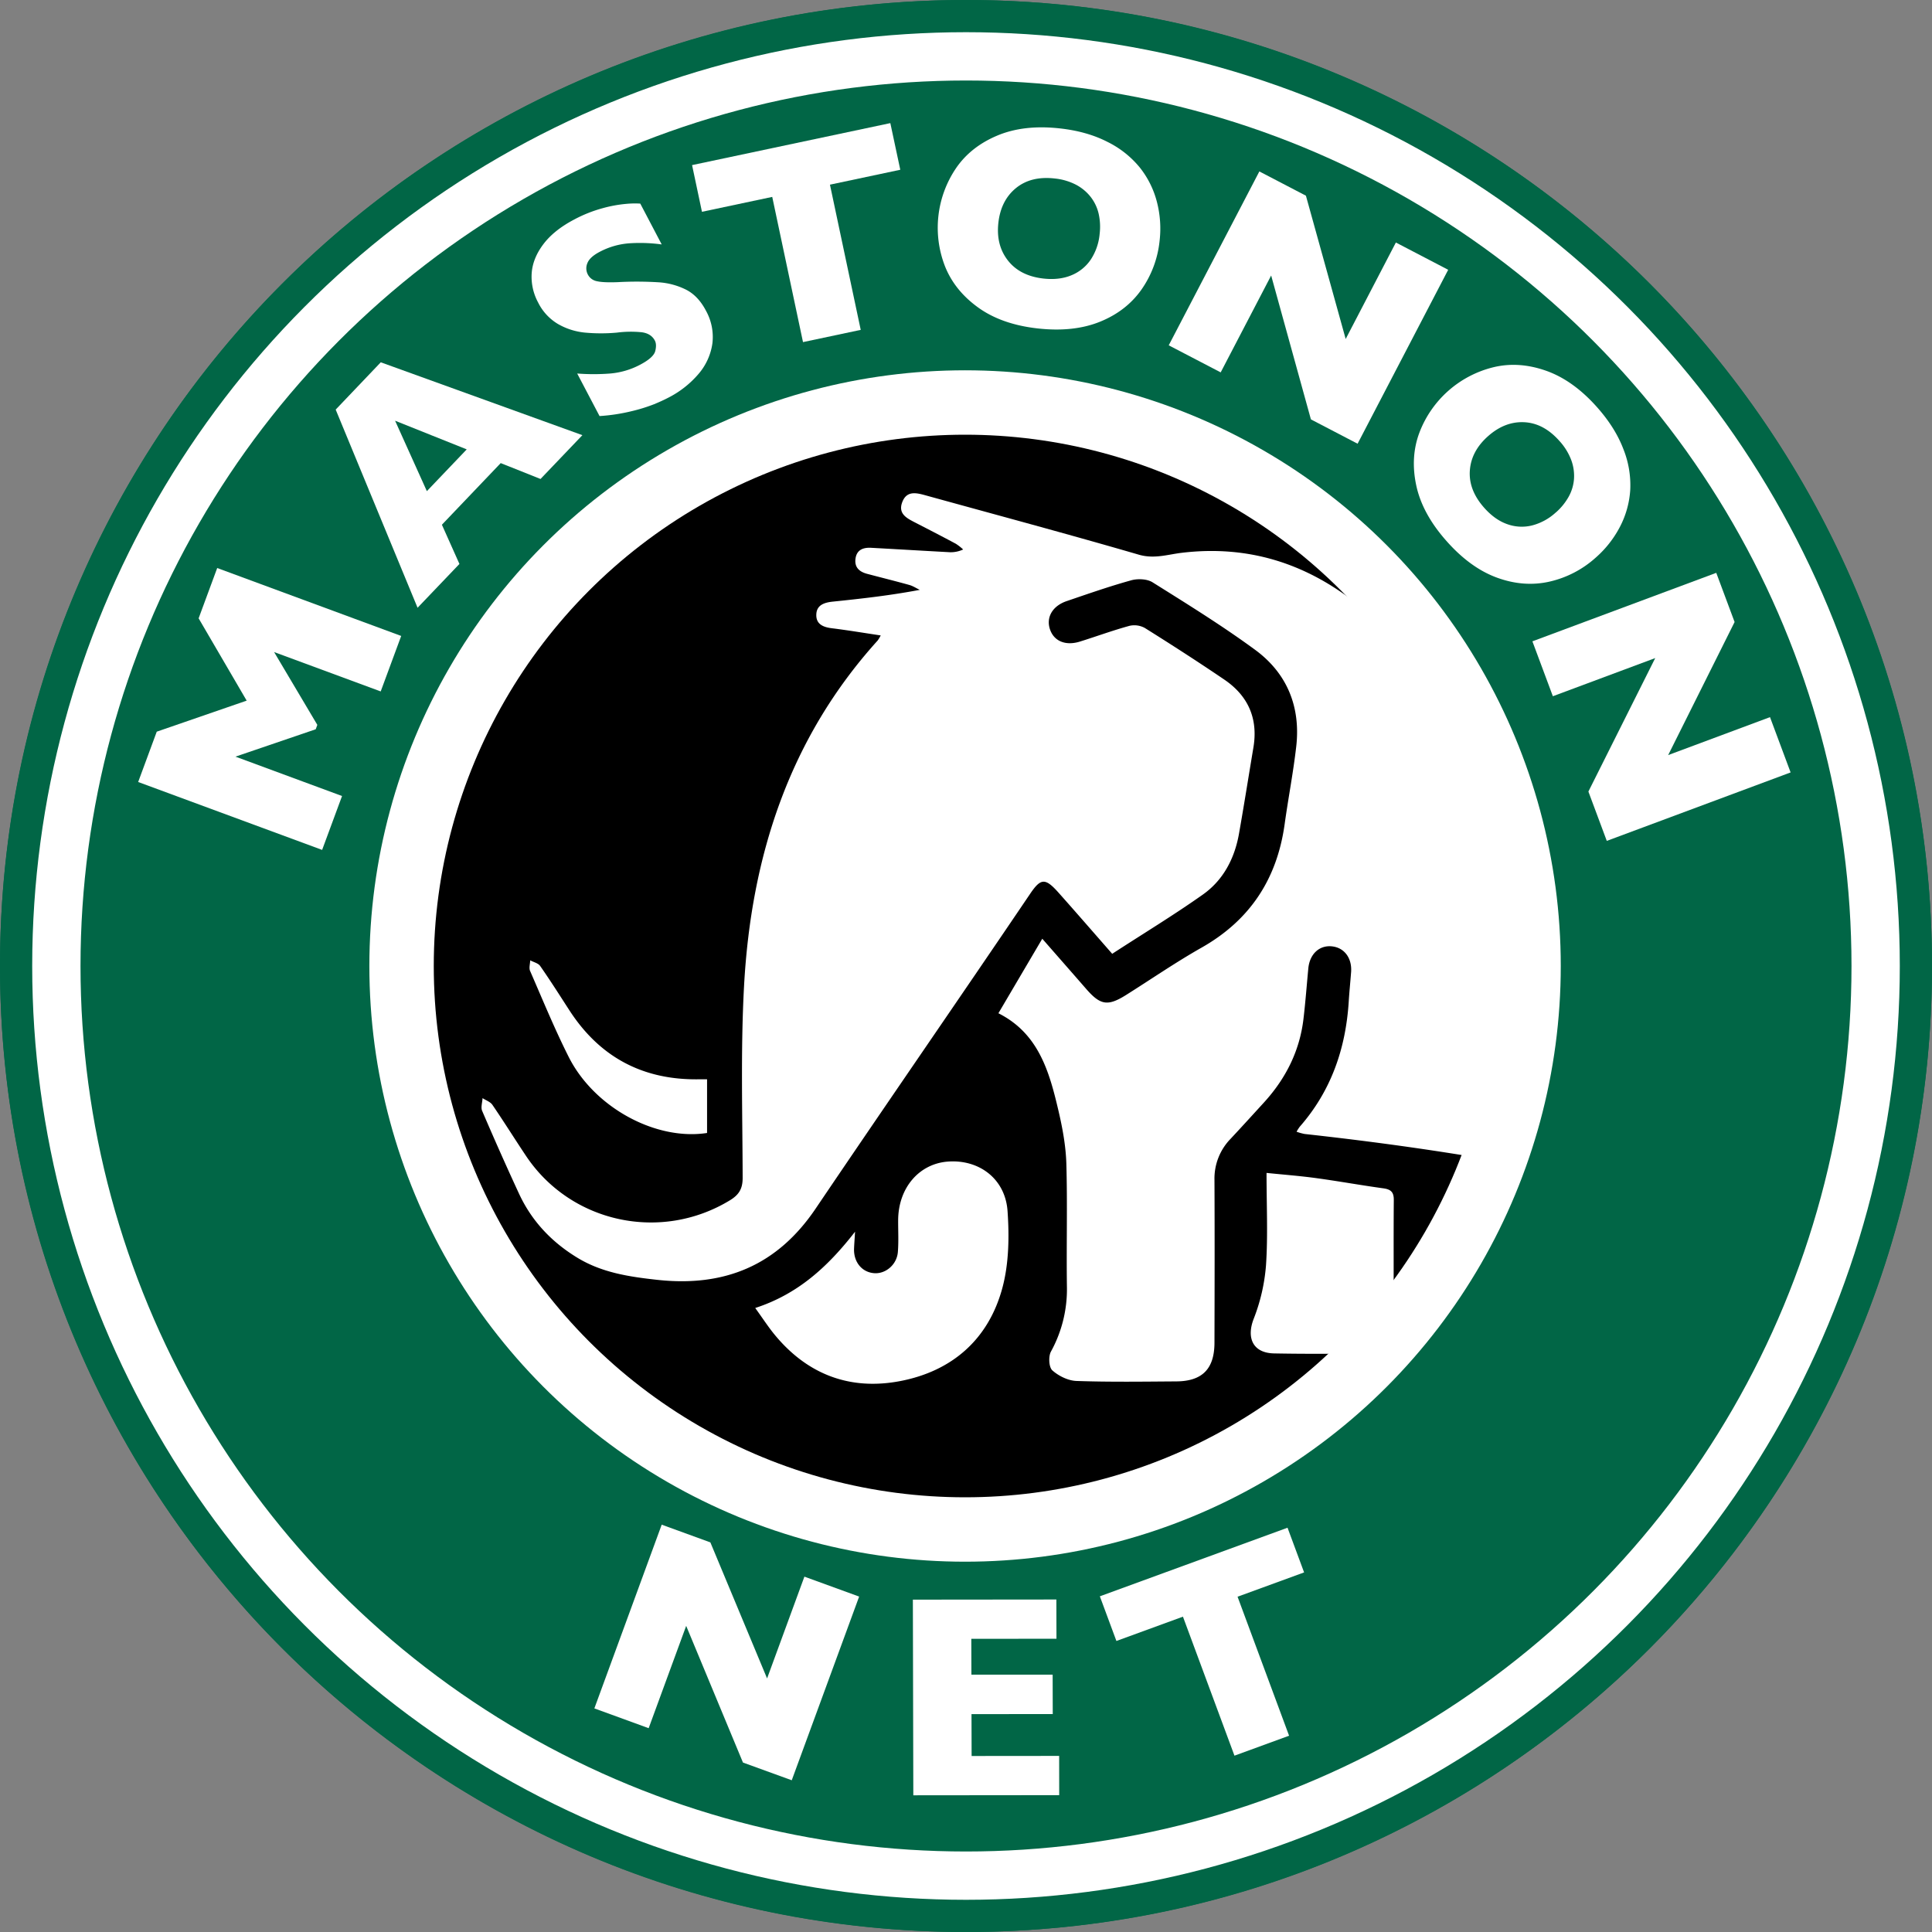 <svg xmlns="http://www.w3.org/2000/svg" viewBox="0 0 1200 1200"><rect x="0" y="0" width="1200" height="1200" fill="#808080" stroke="none"/><defs><style>.a{fill:#016646;}.b{fill:#fff;}.c,.d{fill:none;stroke:#fff;stroke-miterlimit:10;}.c{stroke-width:30px;}.d{stroke-width:40px;}</style></defs><title>mastonon</title><circle class="a" cx="600" cy="600" r="600"/><circle cx="600" cy="600" r="335"/><path class="b" d="M369.32,636.48c2.11,1.14,5,1.76,6.2,3.52,6.29,9,12.19,18.34,18.18,27.58,18.94,29.22,45.85,43.39,80.61,42.79,1.37,0,2.74,0,4.86,0v33.34c-31.75,4.93-70.05-15.72-85.93-47.21-8.78-17.42-16.18-35.54-24-53.45C368.47,641.22,369.26,638.69,369.32,636.48Zm293.13,204c-8.7,31.55-31.14,51.13-63.21,57.31-31.17,6-57.67-4-78.05-28.73-4-4.86-7.44-10.19-12.1-16.64,26.25-8.53,44.83-25.29,62-47.38-.31,5.16-.51,7.79-.62,10.43-.35,8.47,5,14.92,12.78,15.34,7,.38,13.81-5.4,14.43-13.16.53-6.57.14-13.22.18-19.84.13-20,13-35.05,31-36.34,19.34-1.38,35.57,10.73,36.95,30.79C666.92,808.24,666.66,825.2,662.45,840.47Zm243.07,20.15c-.11,12-7.72,19.84-19.57,20-18.2.29-36.41.34-54.6,0-13-.25-17.31-9.42-12.68-21.43a115.8,115.8,0,0,0,7.67-33.35c1.24-18.35.33-36.84.33-57.33,10.91,1.12,20.91,1.87,30.83,3.23,13.91,1.9,27.74,4.42,41.64,6.33,4.65.64,6.62,2.24,6.57,7.25C905.5,810.43,905.75,835.52,905.52,860.62Zm121.88,17.52c-.78,1.54-4.14,2.44-6.33,2.49-10.75.24-21.51.36-32.26,0-13-.42-17.12-9.38-12.42-21.56,4.08-10.57,6.39-22.07,7.75-33.37,1.27-10.56.27-21.39.27-33.71,12.67,2.54,24.21,4.6,35.59,7.39,1.86.45,3.5,3.89,4.29,6.27,3.7,11.23,7.11,22.57,10.55,33.89C1039.12,853.68,1033.55,866.05,1027.4,878.14Zm118.85-77.48c2.66,24.67,5.58,49.32,8.2,74,1.37,12.86-5.39,22.49-18,22.93-24.81.87-49.67.63-74.51.3-8.12-.11-10.9-6.85-6.82-14.26,2.52-4.58,5.39-9,7.29-13.87,4.77-12.08,6.33-24.17,1.44-37-4.8-12.58-8.15-25.72-12.07-38.63-3.71-12.23-11.66-19.06-24.36-21.81-58.52-12.66-117.63-21.46-177.1-28a34,34,0,0,1-5-1.39,25.31,25.31,0,0,1,2-3.14c19.53-22.29,28.59-48.66,30.41-77.87.38-6.05,1-12.09,1.46-18.14.65-8.74-4.24-15.24-12-16s-13.68,4.79-14.56,13.58c-1,10.43-1.77,20.89-3,31.29C847.3,692.78,838.56,710,825,724.85c-6.89,7.54-13.75,15.11-20.73,22.56a35.38,35.38,0,0,0-9.94,25.47c.16,33.68.09,67.36,0,101,0,16.31-7.5,24-23.62,24.13-20.7.14-41.42.45-62.1-.27-5.17-.18-11.08-3.08-15-6.59-2.17-2-2.49-8.65-.84-11.68A80.19,80.19,0,0,0,702.68,839c-.36-25.39.38-50.81-.35-76.18-.32-11.1-2.4-22.3-4.95-33.15-5.64-24.05-12.3-47.78-37.25-60.32l27.25-46.29c9.55,10.92,18.41,21,27.24,31.14S728,665.17,739.43,658c15.64-9.84,30.9-20.36,47-29.47,30.08-17.08,46.75-42.65,51.48-76.59,2.24-16.1,5.35-32.09,7.2-48.24,2.83-24.71-5.69-45.57-25.63-60.16-20.45-15-42.08-28.36-63.58-41.84-3.41-2.14-9.19-2.39-13.25-1.27-13.52,3.74-26.81,8.39-40.1,12.92-9,3.06-13,10.3-10.29,17.83,2.55,7.13,9.68,10.06,18.51,7.31,10.26-3.2,20.36-6.93,30.71-9.76a13.5,13.5,0,0,1,9.65,1.35c16.6,10.39,33.06,21,49.27,32,14.85,10.08,21.12,24.23,18.12,42.17s-5.83,35.9-9,53.8c-2.73,15.23-9.73,28.58-22.32,37.52C769,608.45,749.89,620,730.81,632.43c-11.38-13-22.2-25.47-33.18-37.81-8.36-9.4-11.1-9.36-17.78.52-44.22,65.35-89.1,130.25-133.29,195.62C522.73,826,490,839.49,448.31,834.94c-17.46-1.91-34.39-4.43-49.68-13.73-16-9.73-28.37-22.77-36.25-39.78s-15.48-34.14-22.87-51.36c-1-2.21.09-5.28.2-8,2.08,1.37,4.83,2.27,6.13,4.17,7.17,10.47,13.88,21.25,20.93,31.79,27.86,41.61,83.73,53.6,126.62,27.48,5.55-3.38,7.9-7.15,7.88-13.86-.09-39.75-1.29-79.58.87-119.22,4.38-80.27,27.94-153.73,83.05-214.66a24.22,24.22,0,0,0,1.83-3.09c-10.54-1.58-20.47-3.24-30.44-4.48-5.23-.65-9.6-2.46-9.56-8.17,0-6.23,4.92-7.81,10.34-8.36,17.76-1.83,35.51-3.81,53.93-7.3-2.11-1-4.12-2.34-6.34-3-8.75-2.44-17.58-4.62-26.36-6.95-4.8-1.27-7.95-4-7.22-9.42s4.64-7,9.59-6.76c16,.88,32,1.83,47.93,2.69a18.19,18.19,0,0,0,9.34-1.64,32.53,32.53,0,0,0-4.51-3.53c-8.26-4.43-16.59-8.72-24.91-13-5.25-2.72-11.22-5.43-8.41-12.86s9-5.76,14.76-4.16c44.07,12.17,88.25,24,132.14,36.77,9.59,2.8,17.95-.11,26.74-1.16,40.86-4.88,76.78,6.31,108.82,31.73a313.13,313.13,0,0,0,29.86,20.55c25.31,15.68,50.39,31.84,76.51,46.06a306.62,306.62,0,0,0,53.92,22.88C1105.48,524.31,1135,571,1150.6,630.4c8.15,31,5.67,61.65-.46,92.5-2.85,14.32-5.87,28.75-6.75,43.25C1142.7,777.56,1145,789.17,1146.25,800.66Z" transform="translate(-40 -40)"/><path class="a" d="M640,40C308.63,40,40,308.63,40,640s268.63,600,600,600,600-268.63,600-600S971.37,40,640,40Zm0,950c-193.3,0-350-156.7-350-350S446.7,290,640,290,990,446.7,990,640,833.3,990,640,990Z" transform="translate(-40 -40)"/><circle class="c" cx="600" cy="600" r="565"/><circle class="d" cx="599.42" cy="600" r="350"/><path class="b" d="M531.77,1145.75l-30.3-11-35.27-84.89-23.3,63.55-33.73-12.29L451,987l30.22,11,35.23,84.5,23.18-63.22,34,12.38Z" transform="translate(-40 -40)"/><path class="b" d="M697.89,1155l-90.61.09L607,1033.57l89.13-.09.06,24.37-52.89.05.06,22.27,50.46,0,.06,24.46-50.46.05.07,26,54.37-.05Z" transform="translate(-40 -40)"/><path class="b" d="M850,1016.65l-41.33,15.1,32,86.33-33.92,12.4-32-86.34-41.33,15.1-10.28-27.74,116.57-42.6Z" transform="translate(-40 -40)"/><path class="b" d="M289.19,435l-12.73,34.46L210.25,445l26.85,45.24-1,2.72-49.85,17,66.2,24.46-12.37,33.47L125.82,525.71l11.54-31.25,55.85-19.28-29.84-51.12,11.54-31.25Z" transform="translate(-40 -40)"/><path class="b" d="M401.73,310.29l-26,27.21L351,327.64l-36.53,38.28,10.89,24.36-26,27.21L248.5,294.41l28-29.38Zm-71.84,8.83-44.49-17.8,19.73,43.74Z" transform="translate(-40 -40)"/><path class="b" d="M478.49,233a33.6,33.6,0,0,1,4,20.23A36.93,36.93,0,0,1,474,272.1a61,61,0,0,1-19.2,15.06q-3.35,1.75-8.44,3.87a104.71,104.71,0,0,1-14.17,4.39,114.33,114.33,0,0,1-19.8,3L398.51,272A133.36,133.36,0,0,0,419,272a48.48,48.48,0,0,0,18.69-5.52Q446,262.09,447,258t-.26-6.46q-2.28-4.36-8.06-5.16a67.6,67.6,0,0,0-15.47.21,109.11,109.11,0,0,1-19.83,0,41.62,41.62,0,0,1-16.71-5.29,32,32,0,0,1-12.44-13.43,33.59,33.59,0,0,1-4-18q.59-9.29,7.19-18.1t19.29-15.46a84.63,84.63,0,0,1,17.62-7,81.71,81.71,0,0,1,14.71-2.69,57.21,57.21,0,0,1,8.65-.16L451,191.82a100.36,100.36,0,0,0-19.2-.76,46.5,46.5,0,0,0-19.36,5.38q-6.07,3.18-7.58,6.94a8.24,8.24,0,0,0,.29,7.19,8,8,0,0,0,5.62,4.1q3.95.91,12.71.59a219.56,219.56,0,0,1,25.44.07A44.45,44.45,0,0,1,466.28,220Q473.72,223.87,478.49,233Z" transform="translate(-40 -40)"/><path class="b" d="M599.18,145.44,555.5,154.7l19.11,90.19-35.85,7.6-19.11-90.19L476,171.55l-6.14-29L593,116.47Z" transform="translate(-40 -40)"/><path class="b" d="M760.25,189.53A64.13,64.13,0,0,1,749,219.84q-9.41,13.37-25.8,20T684.56,244q-22.45-2.51-37-13T627,205.52a65.94,65.94,0,0,1,6.77-61q9.1-13.35,25.66-20.31t39-4.44q16.77,1.87,29.36,8.32A60.28,60.28,0,0,1,747.91,144a57.18,57.18,0,0,1,10.63,21.26A65.92,65.92,0,0,1,760.25,189.53ZM723,185.37a37.05,37.05,0,0,0-.62-12.67,26.72,26.72,0,0,0-5-10.46,28.36,28.36,0,0,0-9.19-7.57A36.9,36.9,0,0,0,695,150.85q-14.67-1.64-24,6t-10.89,21.51q-1.55,13.89,5.92,23.43T688,213q10,1.12,17.56-2.06a26.6,26.6,0,0,0,12-9.81A34.54,34.54,0,0,0,723,185.37Z" transform="translate(-40 -40)"/><path class="b" d="M883.23,315.6l-29-15.11-24.69-89.37-31.35,60.17-32.27-16.81,56.29-108,28.92,15.07,24.7,89L907,190.63l32.5,16.94Z" transform="translate(-40 -40)"/><path class="b" d="M1031.12,386.36a64.12,64.12,0,0,1-28.71,14.9q-15.94,3.6-32.57-2.46T938.42,376q-15-16.92-18.75-34.46t1.91-32.73a65.94,65.94,0,0,1,46-40.71q15.7-3.8,32.65,2.15t31.91,22.87q11.18,12.64,16.19,25.87a60.3,60.3,0,0,1,4.24,25.29,57.2,57.2,0,0,1-6.38,22.9A65.93,65.93,0,0,1,1031.12,386.36Zm-24.81-28a37.08,37.08,0,0,0,8-9.81,26.71,26.71,0,0,0,3.33-11.1,28.34,28.34,0,0,0-1.74-11.78,36.9,36.9,0,0,0-7.28-11.75q-9.78-11.06-21.83-11.67t-22.51,8.65q-10.47,9.26-11.33,21.35t8.86,23.08q6.7,7.57,14.41,10.25a26.59,26.59,0,0,0,15.46.76A34.53,34.53,0,0,0,1006.31,358.32Z" transform="translate(-40 -40)"/><path class="b" d="M1038,562.29l-11.42-30.64,41.51-82.91-63.58,23.7-12.71-34.1L1106,395.8l11.39,30.55L1076.13,509l63.25-23.57,12.8,34.34Z" transform="translate(-40 -40)"/></svg>